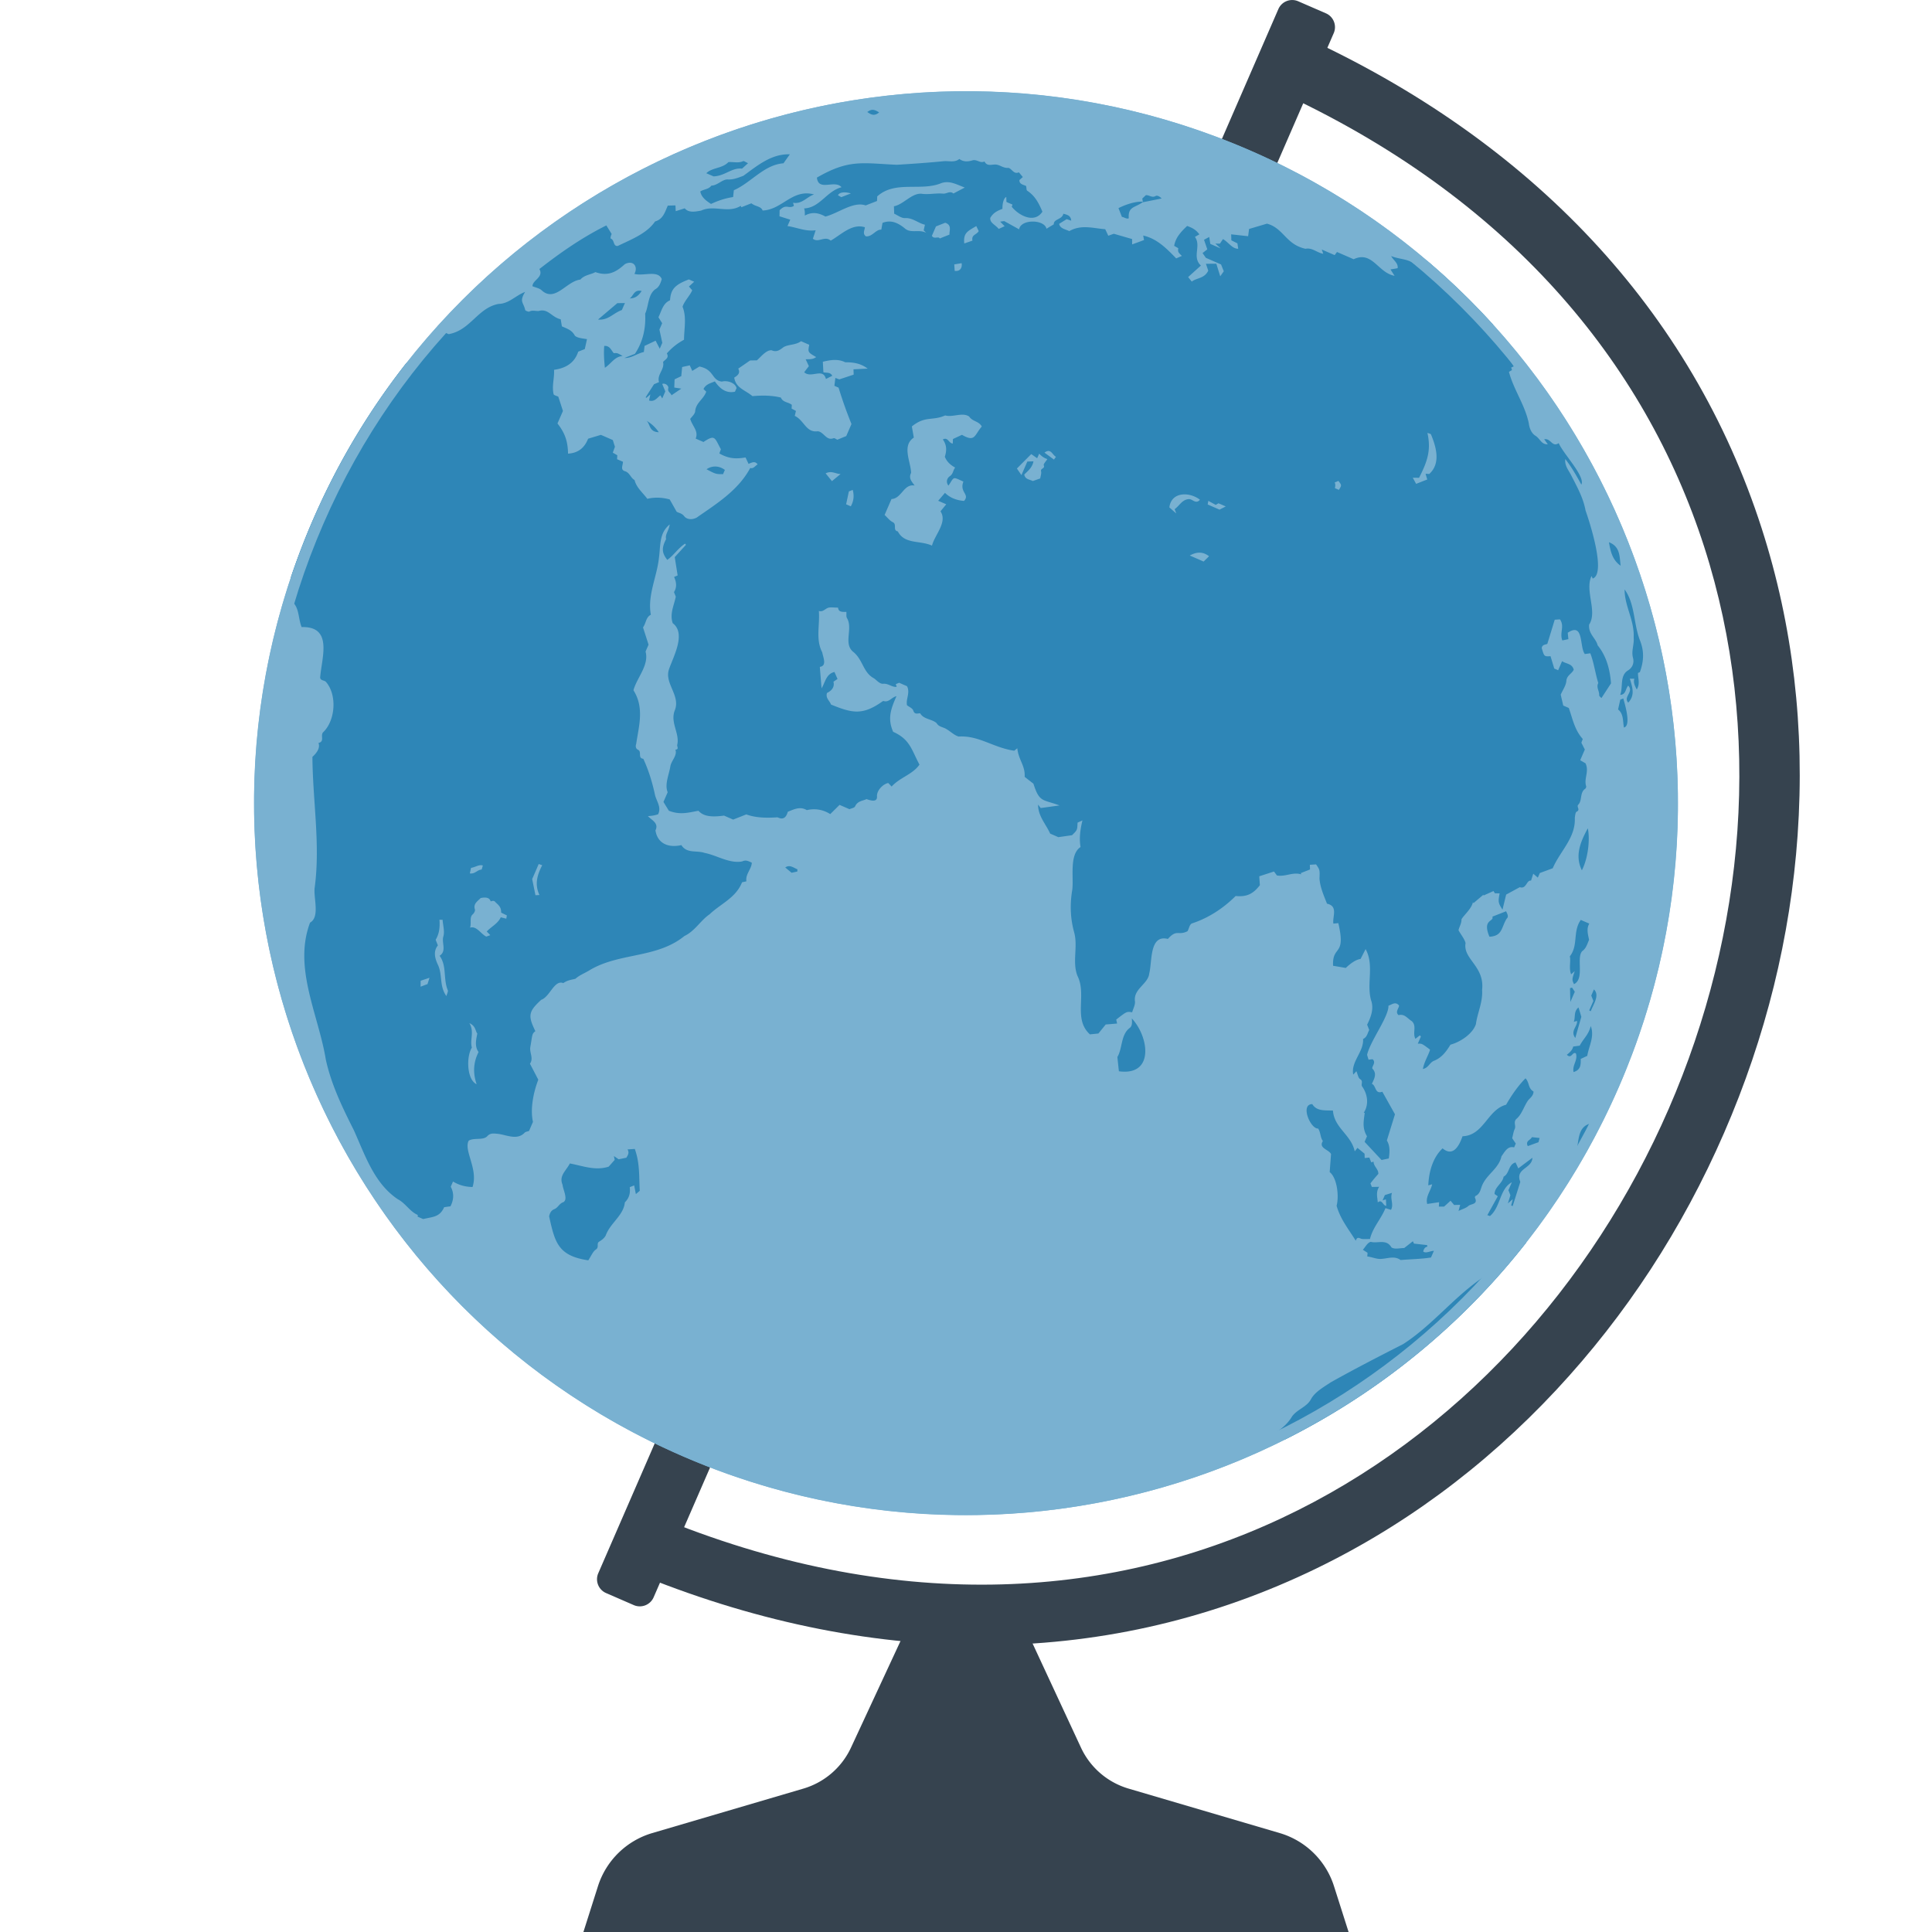<svg version="1.1" xmlns="http://www.w3.org/2000/svg" x="0" y="0" viewBox="0 0 512 512" xml:space="preserve"><style type="text/css">.st0{fill:#36434f}.st1{fill:#79b1d1}</style><path class="st0" d="M353.52 499.85a21.437 21.437 0 0 0-14.39-14.07L299.09 474a20.195 20.195 0 0 1-12.63-10.88l-18.01-38.76h-24.91l-18.01 38.76A20.224 20.224 0 0 1 212.9 474l-40.04 11.78a21.476 21.476 0 0 0-14.39 14.07L154.61 512h202.78l-3.87-12.15zm-185.56-74.48-7.34-3.19a3.994 3.994 0 0 1-2.07-5.26L338.78 2.41a3.994 3.994 0 0 1 5.26-2.07l7.34 3.19c2.03.88 2.95 3.24 2.07 5.26L173.22 423.3a4.002 4.002 0 0 1-5.26 2.07z"/><circle class="st1" cx="256" cy="212.85" r="188.65"/><path d="M161.3 309.18c.49-.54.97-1.09 1.6-1.8-.03-.12-.09-.45-.21-1.02l1.26.86c.52-.1 1.23-.25 2.06-.42.24-.54.88-1.14.3-2.19.71-.05 1.34-.09 1.92-.13 1.35 3.79 1.1 7.12 1.31 11.09-.14.12-.51.44-1.03.88-.16-.81-.3-1.55-.45-2.3-.59.23-.83.33-1.17.46.18 1.6-.13 2.88-1.3 4.03-.32 3.44-3.84 5.45-5.04 8.7-.3.69-1.05 1.28-1.74 1.69-.84.5.04 1.48-.87 2.08-.84.56-1.26 1.73-2.04 2.89-8.05-1.19-8.85-4.78-10.38-11.67.2-.82.48-1.54 1.44-1.92.91-.36 1.27-1.51 2.36-1.83 1.27-.8-.12-3.29-.23-4.58-1.02-2.42.88-3.65 1.93-5.67 3.38.63 6.72 2 10.28.85zm50.02-78.81c-1.12-.45-2.02-1.3-3.22-.48.61.51 1.09.91 1.68 1.4.37-.08.95-.2 1.52-.33.01-.2.02-.39.02-.59zm57.46-31.42c-.01.01-.01.01 0 0zM160.13 91.67c-.16 1.89-.04 3.75.17 5.79 1.66-1.05 2.53-2.95 4.71-3.12-1.43-.81-1.43-.81-2.36-.75-.72-.81-1.02-2.02-2.52-1.92zM269.6 198.29c-.43.35-.77.63-.82.66-5.61-.82-9.33-4.09-14.73-3.76-1.15-.32-2.17-1.36-3.23-1.97-.83-.56-1.98-.51-2.61-1.58-1.18-1.09-3.46-1-4.34-2.59-.68-.06-1.47.43-1.85-.76-.19-.59-1.09-.95-1.65-1.39-.36-1.67.9-3.28 0-5.05-.59-.26-1.3-.56-2.08-.91-.22.09-.55.22-.9.36.08.24.16.47.24.71-1.24.19-2.24-.98-3.65-.8-.82.03-1.56-.83-2.31-1.41-3.02-1.59-2.91-4.97-5.62-7.1-2.61-2.24.09-6.14-1.63-8.97-.2-.4-.08-.97-.12-1.58-1.03.01-2.1.13-2.21-1.13-1.11.03-2.15-.22-2.87.15-.73.37-1.27 1.05-2.22.74.32 3.78-.92 7.47.91 11 .21 1.3 1.32 3.52-.65 3.82.15 1.94.3 3.72.46 5.68 1-1.6 1.17-3.8 3.42-4.33.25.57.51 1.17.81 1.85-.37.25-.64.44-1.08.73.35 1.37-.41 2.34-1.71 2.98-.45 1.37.78 2.15 1.06 3.07 5.56 2.26 8.3 2.93 13.51-.74.11-.11.35-.23.48-.18 1.39.4 2.05-1 3.36-1.3-1.46 3.33-2.44 5.9-.88 9.44 4.53 2.05 4.84 4.75 6.98 8.7-1.85 2.64-5.2 3.39-7.38 5.81-.29-.3-.51-.54-.9-.94-1.25.24-2.92 1.75-2.99 3.37.16 1.38-.72 1.63-2.77.9-.99.49-2.37.46-3.02 1.92-.19.42-1.06.55-1.5.75-.99-.43-1.79-.78-2.62-1.14l-2.47 2.44c-2-1.26-4.13-1.54-6.21-1.05-1.74-1.05-3.32-.26-5.04.44-.37 1.28-1.04 2.3-2.71 1.46-2.72.2-5.77.18-8.28-.77-1.18.47-2.34.92-3.48 1.38-.81-.35-1.62-.71-2.43-1.06-3.5.49-5.53.14-6.77-1.28-2.74.49-4.85 1.16-7.85-.01-.34-.56-.91-1.48-1.43-2.33.42-.96.77-1.77 1.12-2.58-.87-2.07.38-4.71.72-6.92.28-1.48 1.87-2.81 1.33-4.36 1.09-.07.31-.9.5-1.34.65-3.02-1.93-5.86-.67-9.06 1.62-3.98-2.89-7.19-1.5-10.99 1.18-3.38 4.55-9.42.95-12.13-.81-2.48.29-4.52.82-7.01-.1-.26-.26-.67-.48-1.22.81-1.25.66-2.64.03-4.01.24-.11.48-.21.94-.41-.25-1.58-.51-3.22-.77-4.85l2.97-3.26c-.07-.1-.15-.22-.22-.32-1.85 1.19-2.97 3.06-4.72 4.31-1.47-1.86-1.54-3.12-.32-5.51-.31-1.27.72-2.18.96-3.88-2.82 2.29-2.4 5.44-2.85 8.81-.52 5.03-3.11 10.01-2.15 15.12-1.34.67-1.24 2.2-2.08 3.36.46 1.41.93 2.88 1.47 4.57-.21.49-.52 1.19-.79 1.82.98 3.64-2.29 6.89-3.21 10.26 2.92 4.64 1.44 9.42.72 14.24-.24.68-.07 1.29.51 1.55 1.05.5-.17 2.23 1.38 2.37 1.37 2.97 2.33 6.07 3.03 9.26.29 1.79 1.9 3.49.88 5.46-.96.3-1.54.39-2.69.48 1.11 1.17 2.92 1.84 2 3.79.59 3.7 3.71 4.62 6.87 3.89 1.45 2.31 4.02 1.33 6.16 2.07 3.27.63 6.6 2.9 9.97 2.25.97-.49 1.67-.04 2.53.33-.05 1.72-1.73 3.01-1.43 4.95-.33.07-.74.16-1.15.25-1.65 4.15-5.64 5.66-8.61 8.49-2.37 1.61-3.86 4.42-6.66 5.75-7.35 5.97-17.17 4.35-25.03 9-1.27.81-2.72 1.31-3.87 2.34-1.1.27-2.05.35-3.21 1.14-2.38-.95-3.55 3.65-5.85 4.43-3.38 3.12-3.56 4.17-1.55 8.3-.92.76-.74.79-1.33 4.21-.26 1.53.93 2.99-.1 4.42.75 1.44 1.51 2.89 2.21 4.25-1.33 3.43-2.17 7.83-1.41 11.17-.34.78-.69 1.59-1.04 2.4-.42.16-.98.21-1.21.51-1.98 2.03-4.77.52-7.09.25-.92-.05-1.92-.32-2.77.63-1.09 1.18-3.5.31-4.92 1.19-1.41 2.58 2.59 7.5 1.01 12.28-1.97-.05-3.59-.5-5.17-1.46-.21.49-.38.87-.6 1.39.86 1.6.87 3.38-.09 5.19-.53.07-1.02.13-1.66.23-1.2 2.67-2.98 2.52-5.56 3.14-.49-.21-.97-.42-1.46-.63 0-.16.06-.45 0-.47-2.11-.92-3.22-3.1-5.24-4.14-6.28-4.21-8.65-11.59-11.68-18.33-3.02-5.98-5.96-12.05-7.41-18.64-1.95-11.99-8.7-24.34-4.19-36.34 2.71-1.52.83-6.7 1.24-9.36 1.52-11.37-.54-23.06-.61-34.57.96-.88 2.14-2.24 1.61-3.69 1.78-.39.32-2.11 1.33-2.93 3.15-3.13 3.63-9.82.65-13.25-.43-.48-1.52-.31-1.54-1.2.44-5.33 3.43-13.57-4.91-13.33-1.05-2.53-.46-5.82-3.32-7.27.68-1.88.7-3.93.5-6.03 1.75-5.14 3.69-10.23 5.89-15.27 6.56-15.1 14.87-28.89 24.57-41.27 3.73-3.18 7.53-6.06 10.49-8.15.25.11.64.28.84.36 5.78-1.01 7.71-7.01 13.24-8.01 2.76-.07 4.43-2.19 7.01-3.18-1.59 2.68-.45 2.62.04 4.83-.01.09.85.51 1.1.37.84-.44 1.66-.08 2.47-.15 2.56-.72 3.36 1.65 5.83 2.2.09.55.2 1.19.31 1.87 1.27.58 2.66.97 3.42 2.44.6.68 2.26.77 3.23.96-.2.92-.38 1.72-.58 2.63-.44.17-1.1.43-1.74.68-.98 3-3.31 4.39-6.41 4.81.13 2.28-.62 4.17-.11 6.49.2.33 1.1.51 1.24.63.43 1.32.8 2.45 1.23 3.78-.44 1.01-.95 2.2-1.45 3.32 1.98 2.52 2.75 4.74 2.8 8 2.53-.16 4.29-1.36 5.32-3.96 1.07-.32 2.28-.69 3.39-1.02 1.12.48 2.08.91 3.15 1.37.16.49.34 1.08.57 1.79-.15.4-.35.96-.57 1.56.43.24.79.45 1.2.68-.02.3-.04.63-.07 1.05.51.22 1.05.46 1.57.68-.03 1-.76 2.12.53 2.5 1.28.39 1.5 1.79 2.54 2.34.51 2.06 2.17 3.33 3.38 4.98 1.98-.47 3.93-.38 5.93.16.54.95 1.08 1.9 1.82 3.22.35.35 1.34.34 2.01 1.21.73.95 2.15 1 3.3.4 5.33-3.71 11.05-7.24 14.22-13.17.87.29 1.3-.59 1.96-.94-.69-.97-1.5-.52-2.41-.14-.23-.5-.46-.99-.8-1.7-2.42.4-4.4.4-6.94-1.07.15-.39.29-.78.41-1.1-1.69-3.09-1.49-4-4.62-1.93-.61-.27-1.32-.57-2.06-.9.82-2-.86-3.25-1.45-5.21.35-.53 1.33-1.34 1.32-2.12.23-2.2 2.19-3.07 2.93-5.1-.18-.18-.41-.4-.73-.69.59-1.3 1.85-1.54 3.01-2.04 1.21 1.75 2.85 3.27 5.33 2.73.12-.28.26-.59.42-.96-.36-1.43-2.49-2.1-3.89-1.72-2.78-.33-1.98-3.21-5.95-3.99-.61.37-1.16.71-1.9 1.16-.31-.71-.55-1.23-.65-1.47-.67.14-1.34.29-2.03.45-.08.87-.15 1.61-.23 2.41-.56.27-1.09.52-1.77.85-.03.74-.06 1.53-.09 2.17.57.09 1 .16 1.87.29-1.14.77-1.88 1.27-2.62 1.78-.09-.65-1.08-.86-.84-1.86.2-.67-.83-1.48-1.6-1.16.27.65.54 1.3.82 1.97-.24.55-.48 1.1-.81 1.87-.19-.31-.29-.48-.5-.83-.87.66-1.55 1.83-3 1.37.08-.37.19-.9.35-1.62-.46.41-.76.67-1.04.92-.07-.05-.14-.09-.22-.13.7-1.1 1.41-2.2 2.22-3.47.27-.11.75-.32 1.34-.57-.64-1.97 1.54-3.35 1.06-5.33.54-.67 1.7-1.06 1-2.27 1.37-1.53 2.67-2.59 4.56-3.63.01-2.88.74-5.95-.39-8.74.46-1.5 1.96-2.93 2.56-4.37-.28-.32-.55-.62-.87-.99.44-.4.85-.77 1.39-1.27-.55-.24-.93-.4-1.41-.61-3.7 1.41-4.79 2.58-4.99 5.53-1.89.8-2.21 2.76-3.07 4.5.27.44.58.93.99 1.58-.22.51-.53 1.21-.73 1.67l.76 3.53c-.21.48-.44 1.02-.67 1.55-.39-.75-.76-1.47-1.1-2.13-.96.46-1.81.86-2.93 1.39-.02.15-.1.88-.18 1.61-1.84.41-3.31 1.67-5.16 1.59.94-.37 1.87-.74 2.79-1.1 2.15-3.23 2.92-6.89 2.71-10.64.95-2.1.73-5.03 2.67-6.47 1.03-.55 1.42-1.63 1.73-2.71-1.06-2.47-4.83-.69-7.25-1.37 1.06-1.92-.3-3.77-2.54-2.57-2.2 2-4.37 3.32-7.8 2.1-1.18.67-2.88.72-3.98 1.98-3.75.43-6.77 6.26-10.38 2.73-.6-.46-1.43-.61-2.31-.96-.04-1.65 3.05-2.35 1.83-4.57 5.66-4.41 11.33-8.36 17.74-11.55l1.41 2.26c-.06.17-.44.96-.22 1.25 1.01.3.57 2.09 1.84 1.93 3.43-1.66 7.72-3.28 9.88-6.49 2.16-.6 2.62-2.54 3.38-4.2.72-.02 1.36-.04 2.03-.06.02.51.04.91.07 1.53.9-.28 1.71-.53 2.39-.75 1.08 1.3 2.94.84 4.32.61 3.45-1.62 7.14.83 10.53-1.27.08.2.15.37.15.38.92-.37 1.85-.74 2.66-1.05 1.14.92 2.54.73 2.98 1.91 5.18-.19 7.89-5.83 13.62-4.26-1.91.64-3.19 2.64-5.56 2.2.11.38.16.6.23.83-1.45.91-1.98-.68-3.79 1.16-.01.46-.02.92-.03 1.6.86.27 1.77.56 2.85.9-.18.42-.44 1.01-.73 1.69 2.55.37 4.76 1.48 7.46 1.12-.32.98-.52 1.61-.73 2.23 1.42 1.22 3.12-.88 4.73.51 2.74-1.57 5.68-4.64 9.05-3.54-.06.82-.7 1.68.28 2.41 1.74.12 2.59-1.86 4.07-1.78.13-.75.23-1.31.32-1.8 2.35-.9 4.15.08 5.79 1.36 1.62 1.58 3.82.23 5.79 1.28-.18-.18-.37-.36-.67-.66.07-.33.18-.81.33-1.49-1.8-.39-3.18-1.86-5.28-1.75-.94.05-1.93-.76-2.86-1.16-.03-.64-.04-1.21-.08-1.97 2.63-.48 4.89-3.79 7.65-3.28 1.93.17 3.5-.25 5.43-.07.9.05 1.78-.82 2.69-.04.88-.46 1.75-.92 3.01-1.58-2.27-.84-4.13-1.99-6.39-1.1-5.37 2.12-12.11-.81-16.81 3.45-.02.47-.04.95-.06 1.22-.97.38-1.77.69-3.01 1.17-3.28-1.15-7.25 2.09-10.66 2.95-1.58-.87-3.34-1.41-5.46-.26.01-.93.03-1.14-.18-1.9 4.14-.14 5.93-4.56 9.91-5.61-1.78-2.11-6.12 1.24-6.53-2.55 8.51-4.92 11.96-3.82 21.15-3.4 4.09-.25 8.18-.53 12.25-.93 1.46-.19 3.03.45 4.35-.61 1.14.84 2.36.7 3.47.37 1.17-.35 2.08.87 3.19.29.69 1.4 1.96.74 3.01.82 1.11.08 1.92.95 3.18.88.95-.06 1.52 1.88 2.92 1.17.32.39.64.76 1.05 1.26-.29.25-.58.51-.9.8-.05 1.18 1.15 1.22 1.77 1.58.12.54.07 1.11.3 1.25 2.1 1.35 3.13 3.42 4.02 5.55-2.11 3.24-6.27 1.01-8.12-1.3.05-.15.1-.31.2-.58-.53-.23-1.07-.46-1.61-.7-.01-.5-.03-.9-.04-1.31-.62.24-1.04 1.49-1.02 3.14-1.45.55-2.43 1.06-3.23 2.4-.12 1.39 1.43 1.83 2.23 2.92.44-.2.89-.4 1.58-.72-.44-.46-.71-.72-1.18-1.21.51-.07.91-.13 1.07-.15 1.33.74 2.57 1.42 3.95 2.19.39-2.75 6.72-2.69 7.25-.16.65-.39 1.18-.71 1.94-1.17-.09-1.45 2.23-1.23 2.53-2.81 1.02.28 1.98.46 2.09 1.84-.41-.14-.8-.26-1.21-.4-.6.37-1.23.76-1.98 1.23.15 1.28 1.85 1.5 2.68 1.94 3.19-1.83 6.35-.73 9.52-.51.24.51.49 1.04.81 1.73.63-.22 1.18-.42 1.47-.52 1.76.51 3.3.96 4.84 1.4 0 .39 0 .77.02 1.42 1.16-.42 2.1-.77 3.14-1.15-.08-.43-.13-.75-.22-1.2 3.61.82 6.06 3.29 8.75 6.06.28-.13.73-.32 1.5-.66-.86-.85-1.13-1-.95-2.04-.35-.2-.72-.42-1.09-.63.38-2.24 1.84-3.74 3.43-5.27 1.64.58 2.47 1.18 3.25 2.23-.57.32-.85.48-1.18.67 1.76 2.41-.87 5.31 1.59 7.6a706.7 706.7 0 0 0-3.38 3.05c.32.41.63.78.96 1.2 1.27-1.02 3.36-.77 4.37-2.91-.11-.3-.31-.92-.62-1.81 1.01-.01 1.79-.02 2.76-.02.33 1.05.63 2.04 1.04 3.33.42-.6.69-.98.94-1.33-.26-.64-.49-1.21-.73-1.81-1.43-.62-2.88-1.25-4.02-1.75-.39-.56-.64-.92-.88-1.27l1.26-.98c-.26-.76-.54-1.57-.87-2.53.42-.23.84-.46 1.38-.75.1.66.19 1.24.29 1.84.69.3 1.45.63 2.73 1.19-.67-.61-.91-.84-1.4-1.28.55.01.87.02 1.21.02.27-.4.55-.81.81-1.21 1.44.8 2.45 2.6 4.04 2.56-.07-.49-.14-.97-.21-1.43-.6-.29-1.13-.56-1.61-.8-.01-.56-.03-1.03-.05-1.59 1.46.16 2.91.33 4.5.5.09-.68.16-1.23.25-1.92 1.44-.43 3.08-.91 4.74-1.41 4.42 1.18 4.99 5.53 10.22 6.66 1.81-.36 2.99 1.04 4.69 1.32-.14-.41-.21-.64-.38-1.12 1.24.54 2.34 1.02 3.41 1.48.26-.35.41-.55.62-.83 1.49.65 3 1.3 4.41 1.92 4.95-2.34 6.44 3.61 10.85 4.39-.44-.68-.78-1.21-1.09-1.69.58-.09 1.21-.2 1.9-.32.18-1.38-1-1.95-1.73-3.23 2.32.99 4.96.61 6.88 2.74.42-.28.94-.63 1.56-1.05l1.49.65c-.54-.61-.78-.89-1.06-1.21.18.01.37.02.56.06 6.24 5.29 12.09 10.95 17.53 16.93-.13 2.89 5.06 6.44 5.96 9.14-.59-.14-1.07-.25-1.85-.43.55.91.98 1.64 1.44 2.4l-.69.33c.07.22.15.46.22.66-.29.17-.57.34-.81.48 1.22 4.68 4.29 8.83 5.26 13.64.16 1.22.64 2.6 1.78 3.3 1.27.81 1.49 2.31 3.26 2.26-.3-.41-.58-.82-.96-1.33 1.74-.4 2.12 2.25 3.85 1.01 1.11 2.72 7.11 8.84 6 11-1.28-2.31-2.51-4.56-4.26-6.77-.22 1.78.89 2.94 1.6 4.38 1.53 3 3.15 5.85 3.77 9.24 1.08 3.08 5.53 16.74 1.9 18.05-.1-.22-.21-.45-.31-.68-1.87 3.85 1.64 9.38-.64 12.88-.24 2.5 1.81 3.61 2.25 5.48 2.43 2.99 3.26 6.53 3.55 10.08-.86 1.34-1.66 2.56-2.54 3.91-.17-.2-.62-.5-.6-.78.08-1.08-.85-2.06-.23-3.21-.81-2.54-1.11-5.26-2.12-7.88-.49.07-.9.12-1.44.2-1.49-1.83-.18-8.56-4.54-5.64.05.48.09.88.17 1.69-.4.09-.88.19-1.6.34-.8-2 .67-3.7-.63-5.58-.51.03-1.05.07-1.39.09-.64 2.11-1.25 4.1-1.95 6.38-.3.26-1.36.09-1.49 1.14.65 2.25.65 2.25 2.33 2.15.31 1.04.63 2.09.99 3.27.18.08.56.24 1.03.45.33-.77.64-1.47 1.04-2.4 1.1.76 2.64.58 3.09 2.25-.45 1.06-1.84 1.47-1.96 2.99-.1 1.24-.97 2.42-1.49 3.63.23 1.01.46 1.99.67 2.89.63.27 1.11.48 1.47.64 1.05 2.99 1.53 5.79 3.7 8.22-.08.22-.2.53-.37.99.3.59.65 1.29.92 1.8-.47 1.08-.82 1.89-1.23 2.84.57.33 1.14.66 1.41.81 1.03 2.15-.48 4.08.17 6.06.06.19-.08.58-.27.7-1.48 1.04-.71 3.06-1.83 4.22-.53.54.65 1.33-.41 1.84-.36.17-.41 1.08-.5 1.67.25 5.26-3.88 8.75-5.85 13.33-1.12.41-2.27.84-3.42 1.26-.15.34-.29.67-.53 1.22-.4-.34-.73-.63-1.21-1.04-.17.53-.35 1.1-.59 1.84-1.21-.23-1.21 2.34-2.98 1.73-1.12.61-2.23 1.22-3.61 1.96-.27 1.11-.61 2.5-.97 4-1.14-1.78-1.2-2.05-.76-4.32-.42 0-.8-.01-1.25-.02-.11-.16-.28-.42-.38-.59-.92.41-1.79.8-2.65 1.19 0-.07-.01-.15-.01-.23-.87.74-1.75 1.48-2.61 2.22-.06-.07-.13-.13-.19-.19-.4 1.74-2.27 3.26-3.02 4.48.03 1.05-.49 1.78-.79 2.89.48.98 1.58 2.26 1.87 3.42-.75 4.28 5.1 6.1 4.38 12.41.23 3.29-1.26 6.11-1.63 9.05-.82 2.56-4.09 4.76-6.75 5.47-1.14 1.86-2.35 3.5-4.46 4.31-1.15.55-1.36 1.82-2.85 2.14.38-2.05 1.42-3.5 1.9-5.13-2.15-1.62-2.15-1.62-3.25-1.59.3-.68.56-1.29.82-1.89-.09-.1-.18-.21-.27-.31-.39.3-.79.61-1.18.92-.85-1.59.46-3.4-.97-4.69-1.11-.65-1.88-2.02-3.5-1.58-.97-.88.06-1.71.14-2.55-.98-1.17-1.89-.25-2.81.04.04 3.04-4.75 9.18-5.67 13.01.15.51.25.84.39 1.3.42-.05.81-.09 1.06-.12 1.14.94-.52 2.11.05 2.59 1.16 1.3.37 2.65-.23 3.93 1.16.46.77 2.83 2.77 2.09 1.14 2.03 2.28 4.08 3.35 5.98-.73 2.37-1.42 4.57-2.15 6.95.85 1.36.79 3.03.51 4.76-.53.11-1.22.26-1.91.41-1.44-1.54-2.92-3.13-4.5-4.82.2-.45.43-.99.64-1.48-1.37-2.25-.83-4.17-.61-6.2l-.25-.03c1.39-2.15 1.04-4.77-.32-6.81-.62-.63.33-1.5-.63-2.09-.54-.33-.66-1.34-1-2.1-.24.26-.47.5-.84.9-.66-3.46 2.84-6.04 2.61-9.45 1.09-.48 1.17-1.6 1.63-2.37-.21-.54-.37-.95-.56-1.41 1.04-2.07 1.85-4.28 1.03-6.54-1.21-4.46.91-9.21-1.43-13.5-.43.84-.88 1.72-1.33 2.61-1.07.14-2.46.97-3.92 2.39-1.08-.19-2.22-.38-3.37-.58-.27-5.62 3.51-2.27 1.39-11.3-.54.06-.92.09-1.31.13-.3-1.82 1.35-4.64-1.69-5.28-.84-2.15-1.82-4.3-1.99-6.64.09-2.34.09-2.34-.91-3.78-.54.04-1.03.07-1.65.11.02.47.04.96.05 1.24-.86.34-1.66.65-2.46.97.04.11.09.22.13.32-2.32-.68-4.13.7-6.44.3-.22-.3-.46-.62-.78-1.05-1.31.43-2.62.85-3.9 1.27.06.94.11 1.65.16 2.36-1.73 2.22-3.38 3.17-6.42 2.86-3.18 3.17-7.13 5.84-11.68 7.3-.63.5-.64 1.26-1.07 2.03-2.5 1.27-2.81-.65-5.21 2.05-4.93-1.24-4.13 5.95-4.93 9.11-.27 2.87-4.28 4.09-3.79 7.46.08.92-.47 1.9-.75 2.87-1.43-.24-1.43-.24-4.22 1.93.06.28.14.59.24 1.05-.92.08-1.82.16-3.02.25-.49.6-1.16 1.43-1.94 2.39-.66.07-1.47.15-2.25.23-4.53-4.11-.75-10.45-3.3-15.5-1.44-3.67.17-7.7-.87-11.52-1.03-3.7-1.15-7.44-.51-11.25.43-3.31-.85-9.36 2.2-11.38-.39-2.23-.11-4.51.5-7.05-.61.28-.97.44-1.3.59-.06 1.96-.06 1.96-1.46 3.33-1.24.18-2.31.33-3.62.52-.55-.24-1.36-.59-2.18-.95-1.1-2.51-3.2-4.58-3.2-7.68l.7.91c1.4-.19 2.87-.4 4.98-.69-4.48-1.67-5.31-.71-6.91-5.77-.9-.69-1.62-1.26-2.32-1.8.18-3-1.65-4.49-1.95-7.59zm108.68-83.58c1.04 4.68-.05 7.64-2.21 11.91-.3 0-.85-.01-1.67-.02.52.96.79 1.44.89 1.63 1.07-.42 1.95-.77 2.95-1.16-.12-.38-.28-.93-.45-1.52.34.02.67.04.98.06 3.09-2.81 1.85-7.11.46-10.48-.1-.19-.54-.24-.95-.42zm-24.58 13.15c.25.46.17 1.02.06 1.5.43.19.74.32 1.05.46.78-1.22.78-1.22-.12-2.38-.3.14-.61.27-.99.42zm-38.4 19.36c1.23.53 2.47 1.07 3.67 1.6.5-.49.95-.92 1.44-1.41-1.71-1.33-3.38-1.14-5.11-.19zm4.92-14.49c-.09.5-.13.74-.17.96 1.09.48 2.13.93 3.14 1.37.42-.22.79-.41 1.65-.85-.89-.39-1.28-.56-1.93-.84-.2.12-.63.37-.72.43-.81-.43-1.33-.72-1.97-1.07zm-10.33 1.73c.47.41.97.87 1.83 1.62-.25-.73-.46-1.13-.4-1.17 1.27-.9 1.97-2.56 3.78-2.64.96-.02 1.81 1.43 2.9.17-2.61-2.07-7.55-2.27-8.11 2.02zm-84.4-83.19c-1.51-.49-3.05-.37-3.42.48.39.22.81.46.88.5 1.08-.43 1.87-.73 2.54-.98zM124.83 229.99c-.11.5-.2.95-.32 1.47 1.35.22 2-.96 3.05-1 .15-.01.27-.72.4-1.09-1-.35-2.04.48-3.13.62zm-11.53 30.8c.14-.46.26-.85.52-1.67-1.08.36-1.8.61-2.34.79-.01.69-.01 1.1-.02 1.57.64-.24 1.25-.47 1.84-.69zm5 3.18c.17-.66.52-1.25.36-1.56-1.25-3.04-.2-6.44-2.16-9.12 1.96-1.25.45-3.52 1.01-5.18.36-1.31-.11-2.86-.22-4.36-.21 0-.45 0-.83-.01.15 1.92-.04 3.74-1.01 5.3.21.53.37.94.59 1.5-1.23 1.56-.83 3.27-.06 4.99 1.39 2.78.35 5.69 2.32 8.44zm22.73-31.01c.3 1.46.59 2.88.87 4.28.3-.01.46-.02 1.06-.06-1.37-2.9-.53-5.42.73-7.89-.42-.14-.64-.22-.93-.32-.59 1.38-1.17 2.72-1.73 3.99zm-16.64 38.18c1.39 2.36.07 4.39.66 6.48-1.58 2.55-1.27 8.62 1.26 9.7-1.03-3.02-.86-5.79.51-8.51-1.07-1.52-.67-3.18-.33-4.9-.56-.73-.38-1.99-2.1-2.77zm6.9-32.06c-.42-.66-1.23-.14-1.26-.22-.35-1.23-1.8-1.05-2.66-.86-.87.89-2 1.53-1.51 3.02.12.36-.28 1.07-.65 1.35-.84.79-.22 2.33-.65 3.47 1.73-.54 2.79 1.59 4.31 2.37.22-.08.54-.2 1.07-.38-.32-.33-.55-.56-.95-.97 1.26-1.36 2.9-2.03 3.72-3.77.47.12.94.24 1.46.37.07-.38.11-.62.15-.87-.59-.29-1.13-.55-1.51-.74.03-1.44-.63-1.94-1.52-2.77zm90.62-122.55c.81-.34 1.62-.67 2.35-.96.54-1.24 1.06-2.43 1.39-3.2-1.39-3.45-2.39-6.3-3.42-9.64-.49-.21-.8-.35-1.11-.48.09-.68.17-1.31.26-2.1.28.11.67.25 1.05.39 1.26-.42 2.52-.83 3.8-1.26-.01-.45-.03-.93-.05-1.41 1.28-.06 2.43-.12 3.77-.18-1.9-1.44-3.9-1.7-5.94-1.68-2.04-1.02-4.08-.57-5.95-.15.05.96.1 1.86.15 2.8.82.2 1.84-.1 2.35.93-.57.28-1 .5-1.68.84-.81-3.09-3.88-.05-5.76-1.78.41-.54.78-1.03 1.24-1.61-.25-.54-.54-1.17-.85-1.82 1.11-.05 1.84.08 2.78-.59-2.22-1.29-2.22-1.29-1.83-3.26-.7-.3-1.4-.61-2.18-.95-1.37 1.04-3.26.82-4.57 1.54-1 .72-1.81 1.48-3.21.87-1.47-.14-2.93 1.85-3.93 2.67-.78.01-1.43.02-1.8.03-1.14.79-2.09 1.45-3.13 2.16.63 1.16-.13 1.82-1.06 2.37.39 2.8 2.94 3.31 4.83 4.92 2.5-.22 5.06-.23 7.53.38.52 1.32 2.03 1.17 2.9 1.94-.02.34-.04.67-.06.98.42.22.78.42 1.15.62-.13.56-.25 1.03-.31 1.31 2.54 1.21 2.95 4.5 6.1 4.08 1.62.16 2.25 2.62 4.21 1.83.28-.05.65.27.98.41zm.86 9.09c-1.24 0-2.41-.99-3.97-.17.63.77 1.18 1.45 1.67 2.06.81-.67 1.5-1.24 2.3-1.89zm28.85-63.45c-.07-1.03.72-2.52-1.13-3.14-.85.34-1.67.66-2.45.97-.37.85-.75 1.72-1.08 2.49.53 1.01 1.78.03 2.09.71.82-.34 1.62-.65 2.57-1.03zm-25.64 67.66c-.42.16-.74.29-1.02.4-.25 1.17-.49 2.3-.73 3.41l1.24.54c.8-1.43.92-2.84.51-4.35zm28.86-60.09-1.95.33c.04.63.07 1.12.11 1.71 1.57.22 2.03-.98 1.84-2.04zm4.53-8.49c-.15-.33-.3-.63-.65-1.34-2.24 1.35-3.47 1.75-3.18 4.61.99-.34 1.67-.58 2.17-.75-.32-1.59 1.06-1.51 1.66-2.52zm-4.06 66.38c-3.02-1.39-2.36-1.27-3.96 1.07-.74-.97-.39-1.99.37-2.51.94-.64.83-1.62 1.41-2.27-1.35-.77-2.19-1.56-2.74-2.87.54-1.73.51-3.11-.53-4.6 1.4-.7 1.5.98 2.63 1.1.02-.51.04-.95.05-1.21.81-.37 1.6-.74 2.39-1.11 3.52 2.05 3.26.11 5.25-2.2-.79-1.48-2.42-1.27-3.34-2.64-1.73-1.23-4.33.28-6.36-.3-3.4 1.53-5.24.01-8.83 2.92.18.99.35 1.97.52 2.96-3.25 2.15-.78 6.43-.72 9.35-.73 1.43.19 2.32.94 3.35-2.91-.53-3.41 3.44-6.13 3.58-.65 1.5-1.21 2.78-1.83 4.21.73.67 1.35 1.52 2.19 1.93 1.13.55-.1 2.18 1.31 2.43 1.81 3.48 5.83 2.32 9.06 3.77.71-2.85 4.17-6.22 2.25-9.08.46-.57.91-1.12 1.53-1.87-.86-.38-1.47-.64-2.14-.93.66-.77 1.19-1.39 1.8-2.1 1.4 1.37 3.15 1.99 5.05 2.14 1.63-1.79-1.27-2.24-.17-5.12zm20.36-.84c.09-.62.37-1.32.22-1.92-.19-.79 1.12-.66.72-1.57-.14-.33.56-1.01.95-1.64-.88-.28-1.46-.71-2.17-1.43-.24.55-.41.93-.53 1.21-.56-.39-1.05-.74-1.57-1.1-1.32 1.33-2.53 2.54-3.8 3.82.4.59.71 1.03 1.2 1.75.61-1.4 1.08-2.49 1.56-3.59.61-.03 1.06-.04 1.63-.06-.33 1.7-1.49 2.53-2.44 3.5.23 1.33 1.48 1.29 2.26 1.72.69-.24 1.27-.44 1.97-.69zm4.17-5.73c-1-.54-1.34-2.38-3.04-1.11.79.58 1.62 1.19 2.5 1.84.16-.21.3-.4.54-.73zm136.23 140.82c.03 1.08.05 2.16.09 3.65.48-1.09.8-1.84 1.18-2.7-.2-.31-.46-.71-.73-1.11-.19.05-.37.11-.54.16zm2.85-18.09c-2.18 3.1-.59 6.74-2.9 9.65.32 1.4-.31 3.14.35 4.77.26-.24.53-.48.95-.86-.75 2.26-.75 2.26-.2 3.46 2.9-1.38.53-7.03 2.19-8.75 1.08-.77 1.33-1.95 1.81-2.99-.29-1.47-.75-2.92.06-4.31-.84-.35-1.48-.63-2.26-.97zm11.44-50.99c1.96-.44.32-5.97-.17-7.7-.35.14-.68.27-.8.32-.2.9-.38 1.68-.58 2.59 1.51 1.2 1.23 3.14 1.55 4.79zm-7.95 69.4c-.25.58-.49 1.13-.71 1.63.19.48.35.88.56 1.42-.34.78-.72 1.66-1.1 2.52.14.08.28.14.41.22.62-1.75 2.48-4.21.84-5.79zm-44.13 68.17c-.03-.13-.06-.28-.09-.41-1.17-.13-2.33-.26-3.47-.39-.09-.19-.16-.34-.29-.63-.8.63-1.58 1.23-2.3 1.8-1.05-.01-2.55.43-3.39-.18-1.35-2.31-3.66-.95-5.46-1.46-.91.21-1.43 1.37-2.11 2.1.44.28.85.55 1.25.8-.03.36-.05.69-.07.98 1.39.15 2.58.81 3.93.62 1.63-.12 3.31-.83 4.89.32 2.56-.22 5.51-.26 8.06-.67.26-.59.52-1.19.77-1.76-.97 0-2.12.77-2.83.17.17-.63.39-1.15 1.11-1.29zm40.93-99.73c1.59-3.04 2.22-8 1.58-11.13-2.18 3.96-3.39 7.43-1.58 11.13zm-.9 36.34c-1.36 1.16-.73 2.58-1.25 3.81.43-.11.64-.17.87-.23.18 1.5-1.88 2.61-.46 4.51.57-2.02 1.08-3.78 1.6-5.59-.24-.84-.45-1.6-.76-2.5zM166.88 79.08c1.42.01 2.35-.69 3.16-1.97-2.06-.48-2.17 1.36-3.16 1.97zm236.75 248.79c-3.19 4.05-6.5 8.19-10.43 11.83-.16-.42-.23-.58-.41-1.04-7.52 5.12-13.28 12.6-20.92 17.53-6.44 3.28-12.86 6.58-19.17 10.12-1.81 1.22-4.12 2.47-5.23 4.4-1.06 2.13-3.64 2.73-5.05 4.64-2.23 3.85-6.47 5.16-9.36 8.3 1.86-.73 3.56-.95 4.56-1.91.66-.6 1.74-.51 2.91-.25 24.53-12.28 46.47-29.91 63.9-52.14.1-.75-.12-1.28-.8-1.48zM296.52 283.9c9.47 1.29 7.97-9.17 3.42-14.01.09 1 .14 1.92-.48 2.47-2.47 1.76-1.95 5.45-3.34 7.75.13 1.29.25 2.43.4 3.79zm102.62-42.41c-1.29.51-2.4.94-3.64 1.43.51 1.4-2.77.62-.78 5.32 3.51-.18 3.13-2.53 4.58-4.81.65-.54.03-1.43-.16-1.94zm30.35-91.57c-.32-2.37-.06-5.06-3.1-6.22.42 2.53.97 4.77 3.1 6.22zm-24.61 153.81c.97-.35 1.91-.7 2.83-1.03.13-.49.24-.86.3-1.12-.71-.08-1.27-.14-2.06-.22-.29.79-1.79.93-1.07 2.37zm-45.59 25.08c.42-1.34 1.1-.52 1.7-.47.65.06 1.3.01 2.07.01.7-3.02 2.95-5.31 4.1-8.18.54.16.94.29 1.47.45.81-1.46-.32-2.93.27-4.5-.91.28-1.49.46-1.9.59-.23.53-.39.91-.61 1.41.39-.13.63-.2.89-.28.03.53.06 1.05.08 1.73-.93-.09-1.06-1.86-2.23-.92-.13-1.44-.54-2.74.36-4.13-.88.02-1.43.03-1.94.03l-.37-.94c.72-.94 1.33-1.66 2.09-2.51.08-1.27-1.28-2-1.25-3.24-.21.05-.43.11-.63.17l-.5-1.27c-.4.04-.8.09-1.23.13-.02-.54-.03-.94-.04-1.15-.55-.45-.98-.81-1.87-1.54-.07.08-.4.49-.73.91-.98-4.45-5.43-6.15-5.78-10.8-2.23-.08-4.31.19-5.47-1.71-3.3.04-.44 6.66 1.55 6.47.73 1.11.53 2.37 1.26 3.31-1.24 1.9 1.55 2.23 2.16 3.45-.14 1.87-.26 3.42-.36 4.79 1.99 1.55 2.51 6.45 1.83 8.92 1.04 3.64 3.11 6.07 5.08 9.27zM207.63 43.28c.64-.91 1.06-1.5 1.69-2.38-4.88-.19-8.67 3.04-12.32 5.69-1.34.49-2.57 1.04-4.15.97-1.45-.06-2.67 1.59-4.33 1.63-.72 1.01-2 .93-2.94 1.56.33 1.58 1.55 2.44 2.85 3.3 1.89-.89 3.78-1.51 5.85-1.83.08-.74.14-1.27.2-1.81 4.48-1.93 8.03-6.79 13.15-7.13zm22.21-13.6c.96.67 1.83 1.2 3.14.11-1.38-.88-2.04-.9-3.14-.11zm-38.23 95.98c.16-.37.32-.74.49-1.12-1.46-1.12-3.34-1.23-4.86-.18 2.45 1.29 2.45 1.29 4.37 1.3zm111.28-72.07c1.61-.32 3.28-.65 4.96-.99-.52-.54-1.17-.87-1.55-.68-1.02.62-1.72-.28-2.63-.2-.36.34-.69.65-.95.89.05.31.09.54.15.86-1.56-.17-4.2.54-6.46 1.69.29.74.58 1.47.91 2.32.52.04 1.33.67 1.82.35-.26-3.17 1.73-2.75 3.73-4.29.02.02.02.04.02.05zm-128.3 60.95c-1.11-1.6-2.17-2.36-3.28-3.07 1.03.87.67 3.03 3.28 3.07zm-16.1-29.86c2.69.27 4.04-1.72 6.31-2.52.27-.61.5-1.15.81-1.85-.82.01-1.46.02-2.01.03-1.62 1.37-3.19 2.7-5.11 4.34zm263.08 187.23c-.66 2.45-1.89 3.23-2.93 5.2-.46.06-1.04.14-1.72.23-.24.94-.84 1.52-1.69 2.18 1.26 1.27 1.52-1.04 2.42-.32.52 1.82-1.03 3.04-.64 4.9 1.95-.58 1.92-1.99 1.9-3.48.49-.23 1.02-.48 1.73-.81.44-2.66 1.97-5.06.93-7.9zM196.65 44.69c.56-.51.97-.87 1.59-1.44-.59-.26-1.12-.66-1.32-.54-1.23.6-2.68.12-3.9.26-1.58 1.71-4.33 1.41-5.84 2.94.67.29 1.3.56 1.92.83 3-.08 4.85-2.38 7.55-2.05zm203.62 272.08c-.19.62-.39 1.24-.66 2.14.54-.46.82-.71 1.31-1.13-.19.72-.32 1.2-.45 1.67.14.06.27.12.4.18.66-2.08 1.32-4.18 2.03-6.42-1.48-3.59 3.15-3.48 3.2-6.39-1.28.96-2.45 1.84-3.73 2.81-.32-.69-.56-1.19-.73-1.57-1.97.53-1.56 2.94-3.17 3.77-.29 1.8-2.38 2.71-2.4 4.59.29.21.49.34.86.6-.94 1.7-1.85 3.34-2.77 5.01.37.12.53.18.7.23 2.87-2.42 2.51-7.19 5.8-8.95l-.92 2.11c.22.53.38.94.53 1.35zm.99-12.7c.16-.37.3-.7.44-1.01-.37-.54-.73-1.08-.96-1.42.26-.99.36-1.78.68-2.46.41-.87-.5-1.89.55-2.75 1.41-1.25 1.96-3.44 3.07-4.92.64-.68 1.35-1.25 1.36-2.25-1.5-.87-1.03-2.34-2.13-3.5-2.11 2.17-3.69 4.5-5.14 7.01-4.93 1.27-5.9 8.16-11.55 8.35-1.03 3.01-2.7 5.38-5.28 3.21-2.62 2.44-3.64 6.28-3.79 9.8.47-.13.68-.19 1.03-.28-.42 1.83-1.81 3.29-1.32 5.21l3.16-.46-.07 1.16h1.39l1.71-1.55c.34.4.65.77.96 1.13.48-.02.96-.03 1.59-.05-.17.64-.29 1.12-.43 1.62.98-.47 1.95-.73 2.61-1.32.66-.61 2.63-.33 1.73-2.19-.05-.11.06-.42.17-.46 1.3-.58 1.32-1.97 1.84-3.02 1.3-2.82 4.33-4.29 5.02-7.48.79-1.04 1.6-2.85 3.36-2.37zm28.11-119.92c1.55-.06 1.36-1.61 2.12-2.45 1.6 1.67-1.41 2.93.01 4.5 1.89-1.99 1.07-4.15.43-6.34.46.01.7.01 1.19.01-.31 1.04.12 1.85.64 2.86.96-1.61.27-2.99.33-4.39.15-.06.39-.17.49-.21 1.1-3.02 1.17-5.66-.05-8.62-1.63-4.33-1.23-9.51-3.99-13.29-.04 4.35 2.64 8.19 2.4 12.73.18 1.83-.67 3.55-.18 5.38.39 1.43-.21 2.72-1.44 3.41-2.11 1.45-1.14 4.33-1.95 6.41zm-11.82 121.78c1-.84 1.79-1.51 2.46-2.08a108 108 0 0 1-.65-1.66c.63-1.45 1.22-2.8 1.91-4.39-3.47 1.07-2.72 5.07-3.72 8.13z" fill="#2e86b7"/><path class="st1" d="M330.05 42.55c22.99 10 43.34 24.2 60.47 42.2 16.55 17.39 29.42 37.59 38.26 60.03s13.2 45.99 12.96 70c-.25 24.85-5.44 49.11-15.44 72.11s-24.2 43.34-42.2 60.47c-17.39 16.55-37.59 29.42-60.03 38.26s-45.99 13.2-70 12.96c-24.85-.25-49.11-5.44-72.11-15.44s-43.34-24.2-60.47-42.2c-16.55-17.39-29.42-37.59-38.26-60.03s-13.2-45.99-12.96-70c.25-24.85 5.44-49.11 15.44-72.11s24.2-43.34 42.2-60.47c17.39-16.55 37.59-29.42 60.03-38.26s45.99-13.2 70-12.96c24.86.25 49.12 5.45 72.11 15.44m1.17-2.7C235.68-1.69 124.54 42.08 83 137.63s2.23 206.68 97.78 248.22 206.68-2.23 248.22-97.78-2.23-206.67-97.78-248.22z"/><path class="st0" d="M476.39 221.28c1.97-28.14-1.23-55.48-9.53-81.27-18.5-57.52-60.72-102.69-122.09-130.63l-.25-.11-6.38 14.68c246.48 112.22 85.84 481.58-164.29 377.83l-6.38 14.68.24.1c62.28 25.83 124.1 25.91 178.79.22 24.52-11.52 46.7-27.82 65.94-48.45 18.46-19.8 33.41-42.7 44.45-68.09 11.05-25.4 17.61-51.96 19.5-78.96z"/></svg>
